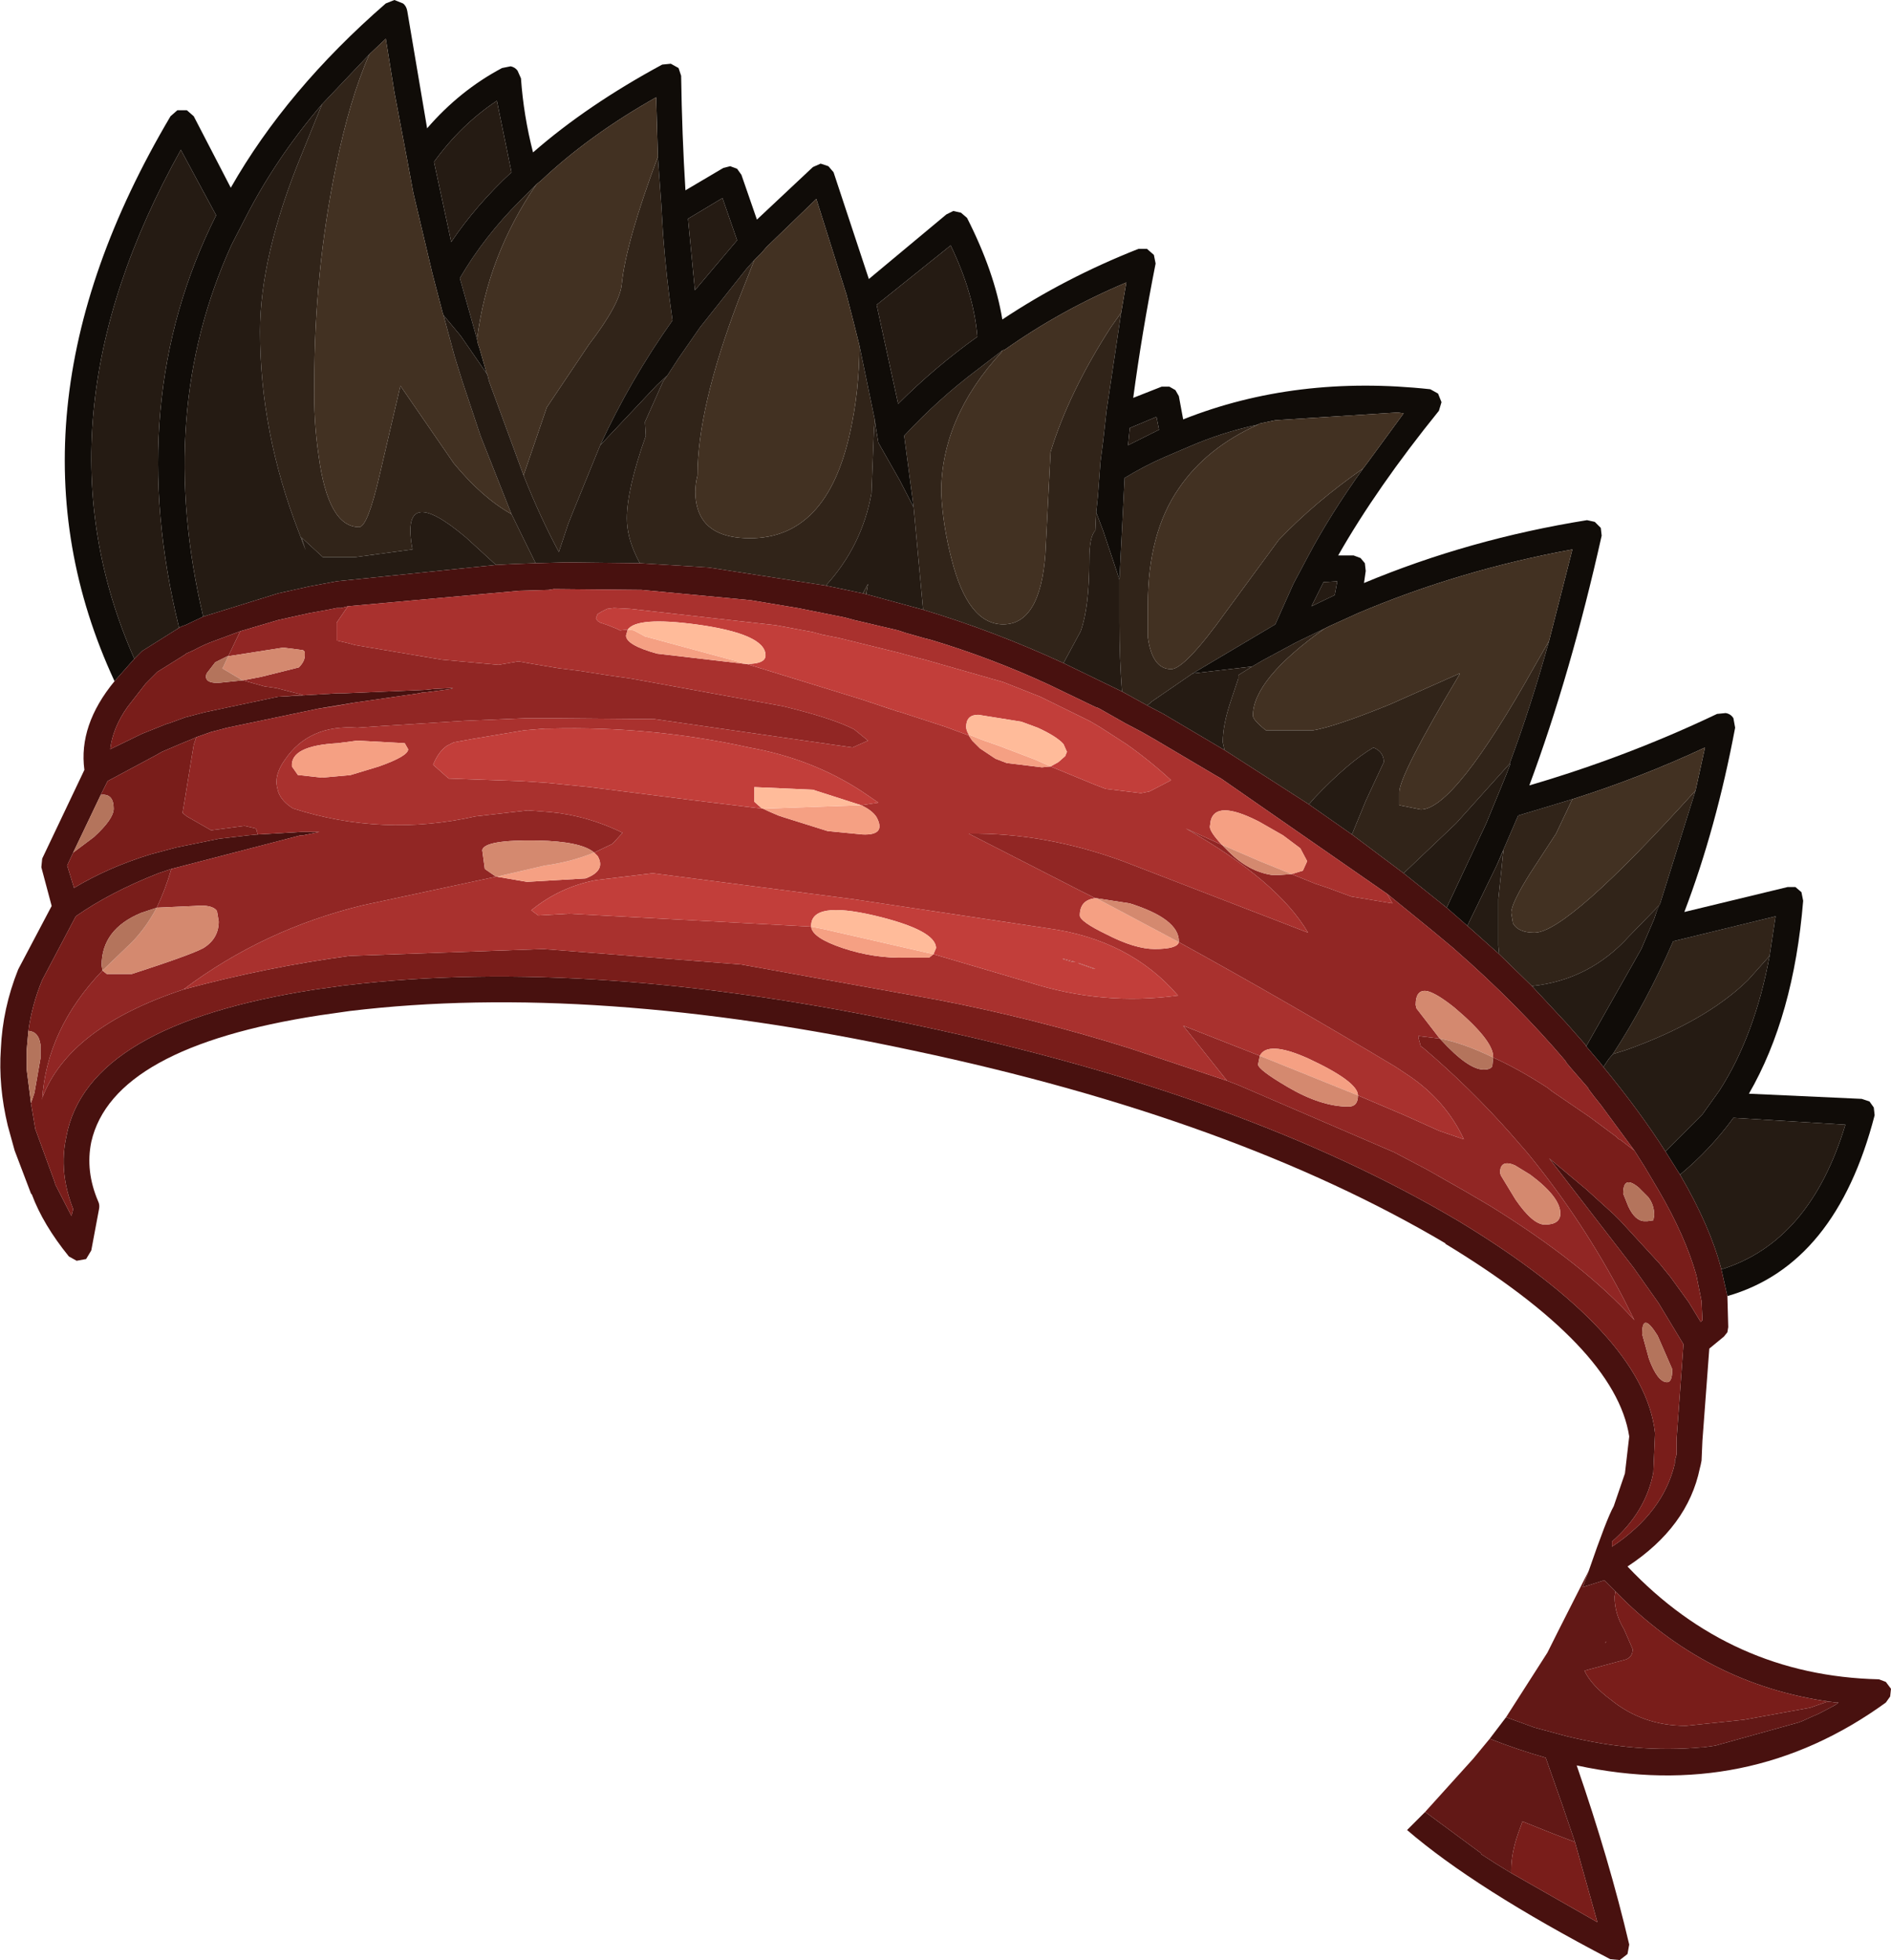 <?xml version="1.0" encoding="UTF-8" standalone="no"?>
<svg xmlns:ffdec="https://www.free-decompiler.com/flash" xmlns:xlink="http://www.w3.org/1999/xlink" ffdec:objectType="shape" height="113.8px" width="109.8px" xmlns="http://www.w3.org/2000/svg">
  <g transform="matrix(1.0, 0.0, 0.0, 1.0, 32.75, 56.9)">
    <path d="M-14.05 -50.85 L-11.3 -53.75 Q-12.45 -51.15 -13.25 -47.2 -14.5 -41.1 -14.5 -34.65 -14.55 -32.5 -14.25 -30.45 -13.7 -26.3 -11.9 -26.3 -11.4 -26.3 -10.7 -29.35 L-9.5 -34.5 -6.4 -30.0 Q-4.75 -28.0 -3.05 -27.05 L-1.65 -24.2 -3.0 -24.15 -3.95 -24.1 -5.7 -25.7 Q-9.55 -28.95 -8.8 -25.0 L-12.15 -24.55 -14.0 -24.55 -15.25 -25.7 -15.0 -24.95 -15.4 -26.0 Q-17.65 -31.8 -17.65 -37.65 -17.65 -42.05 -15.25 -47.9 L-14.05 -50.85 M-5.05 -37.2 L-6.05 -40.75 Q-4.65 -43.15 -2.55 -45.25 L-1.6 -46.2 Q-4.45 -42.05 -5.05 -37.2 M5.45 -47.8 L5.65 -45.0 5.75 -43.3 Q5.95 -40.7 6.3 -38.3 3.85 -34.85 2.1 -31.05 L0.55 -27.25 0.25 -26.5 0.15 -26.2 -0.3 -24.85 Q-1.4 -26.9 -2.35 -29.3 L-1.0 -33.25 1.45 -36.9 Q3.25 -39.25 3.35 -40.4 3.6 -42.85 5.45 -47.8 M6.0 -35.1 L6.65 -36.1 7.9 -37.9 10.6 -41.3 11.05 -41.8 10.1 -39.4 Q7.75 -33.2 7.75 -29.3 7.5 -28.3 7.75 -27.4 8.25 -25.65 10.8 -25.65 15.25 -25.65 16.6 -31.75 17.15 -34.2 17.15 -36.85 L18.05 -32.5 18.0 -32.0 17.85 -28.25 Q17.3 -25.2 15.2 -22.9 L8.4 -23.95 4.4 -24.2 4.2 -24.6 Q3.65 -25.75 3.65 -26.8 3.65 -28.5 4.75 -31.6 L4.7 -32.4 5.75 -34.75 6.0 -35.1 M20.3 -27.45 L19.75 -31.6 Q21.7 -33.7 23.95 -35.4 L25.45 -36.55 25.4 -36.45 Q21.9 -32.65 21.9 -28.3 22.0 -26.35 22.5 -24.45 23.45 -20.65 25.5 -20.65 27.65 -20.65 27.95 -24.75 L28.25 -30.65 Q29.3 -34.1 31.75 -37.9 L32.35 -38.75 31.5 -33.05 31.3 -31.25 31.15 -30.1 31.0 -28.1 30.9 -27.15 30.85 -26.1 Q30.5 -25.75 30.5 -24.4 30.5 -21.65 30.0 -20.25 L29.0 -18.4 Q25.0 -20.25 20.85 -21.5 L20.3 -27.45 M32.25 -23.25 L32.55 -29.15 Q33.7 -29.85 34.85 -30.35 L36.25 -30.95 Q38.2 -31.8 40.3 -32.25 37.3 -30.9 35.7 -28.55 33.9 -25.95 33.9 -21.8 L33.9 -19.9 Q34.15 -18.05 35.25 -18.05 36.05 -18.05 38.45 -21.4 L41.5 -25.55 Q43.6 -27.75 46.4 -29.7 44.5 -27.05 43.2 -24.6 L42.35 -23.0 41.3 -20.65 36.5 -17.8 34.1 -16.15 34.0 -16.05 33.85 -15.95 32.4 -16.75 Q32.25 -18.7 32.25 -20.75 L32.25 -23.25 M39.95 -18.2 L40.55 -18.55 42.5 -19.6 44.15 -20.4 Q40.0 -17.45 40.0 -15.35 40.0 -15.1 40.75 -14.5 L43.5 -14.5 Q44.75 -14.7 47.95 -16.0 L52.0 -17.8 52.0 -17.75 Q48.5 -11.9 48.5 -10.9 L48.5 -10.15 49.75 -9.9 Q51.7 -9.9 56.4 -18.3 L57.2 -19.7 Q56.15 -15.9 54.9 -12.55 L51.8 -9.1 48.75 -6.2 45.75 -8.45 46.55 -10.4 47.6 -12.65 Q47.6 -13.25 47.0 -13.5 45.55 -12.65 43.6 -10.6 L43.25 -10.2 38.35 -13.35 38.25 -13.8 Q38.25 -14.8 38.7 -16.15 L39.15 -17.5 39.15 -17.7 38.75 -17.45 39.95 -18.2 M54.15 -6.65 L55.4 -9.55 58.55 -10.5 57.6 -8.5 56.1 -6.2 Q55.0 -4.45 55.0 -3.9 L55.1 -3.3 Q55.4 -2.75 56.35 -2.75 58.25 -2.75 65.7 -11.0 L63.65 -4.45 63.45 -4.0 63.65 -4.4 61.85 -2.55 Q59.55 0.0 56.2 0.35 L54.3 -1.5 54.25 -2.0 54.25 -4.7 54.55 -7.55 54.15 -6.65 M60.9 4.3 Q62.85 1.3 64.4 -2.25 L70.35 -3.7 70.0 -1.4 68.75 0.0 Q66.3 2.4 61.7 4.05 L60.9 4.3 M17.35 -22.45 L17.65 -23.0 17.55 -22.4 17.35 -22.45" fill="#312419" fill-rule="evenodd" stroke="none"/>
    <path d="M-26.1 -17.35 Q-33.2 -32.65 -22.85 -50.15 L-22.45 -50.5 -21.9 -50.5 -21.5 -50.15 -19.35 -46.0 Q-16.1 -51.7 -10.35 -56.7 L-9.85 -56.9 -9.35 -56.7 Q-9.15 -56.55 -9.1 -56.25 L-7.95 -49.45 Q-6.05 -51.65 -3.6 -52.95 L-3.1 -53.05 Q-2.85 -53.0 -2.7 -52.8 L-2.5 -52.35 Q-2.35 -50.2 -1.8 -48.05 1.35 -50.8 5.7 -53.15 L6.2 -53.2 6.65 -52.95 6.8 -52.5 Q6.85 -49.05 7.05 -45.85 L9.25 -47.15 9.65 -47.25 10.05 -47.1 10.3 -46.75 11.2 -44.15 14.45 -47.2 14.9 -47.4 15.35 -47.25 15.65 -46.9 17.7 -40.7 22.2 -44.45 22.6 -44.65 23.05 -44.55 23.4 -44.25 Q25.0 -41.1 25.45 -38.35 29.05 -40.75 33.35 -42.45 L33.85 -42.45 34.25 -42.1 34.35 -41.6 Q33.55 -37.55 33.05 -33.8 L34.7 -34.45 35.15 -34.45 35.5 -34.25 35.7 -33.9 35.95 -32.55 Q42.5 -35.15 50.3 -34.3 L50.75 -34.05 50.95 -33.55 50.8 -33.05 Q47.2 -28.6 44.95 -24.65 L45.85 -24.65 46.25 -24.5 46.5 -24.2 46.55 -23.75 46.45 -23.05 Q52.55 -25.6 59.4 -26.7 L59.85 -26.6 60.2 -26.25 60.25 -25.8 Q58.45 -17.75 56.05 -11.3 61.7 -12.95 66.95 -15.45 L67.45 -15.5 Q67.75 -15.45 67.9 -15.2 L68.0 -14.65 Q66.9 -8.8 65.05 -3.95 L71.05 -5.4 71.5 -5.4 71.85 -5.1 71.95 -4.6 Q71.4 2.1 68.8 6.6 L75.35 6.9 75.8 7.05 76.05 7.4 76.1 7.85 Q73.85 16.55 67.55 18.35 L67.2 16.8 Q72.35 15.2 74.4 8.4 L67.9 8.0 Q66.55 9.85 64.8 11.3 L63.95 9.95 66.1 7.8 67.1 6.4 Q69.15 3.2 70.0 -1.4 L70.35 -3.7 64.4 -2.25 Q62.85 1.3 60.9 4.3 L60.65 4.6 60.35 5.05 60.2 4.85 59.35 3.85 62.55 -1.8 63.3 -3.55 63.45 -4.0 63.65 -4.45 65.7 -11.0 66.25 -13.5 Q62.5 -11.75 58.55 -10.5 L55.4 -9.55 54.15 -6.65 52.45 -3.15 51.25 -4.2 53.55 -9.1 54.25 -10.8 54.7 -11.9 54.95 -12.55 54.9 -12.55 Q56.15 -15.9 57.2 -19.7 L58.45 -24.6 58.55 -25.0 Q52.0 -23.8 46.1 -21.3 L44.45 -20.55 44.15 -20.4 42.5 -19.6 40.55 -18.55 39.95 -18.2 36.5 -17.8 41.3 -20.65 42.35 -23.0 43.2 -24.6 Q44.5 -27.05 46.4 -29.7 L46.7 -30.1 48.75 -32.9 48.4 -32.95 41.3 -32.5 40.35 -32.3 40.3 -32.25 Q38.2 -31.8 36.25 -30.95 L34.85 -30.35 Q33.7 -29.85 32.55 -29.15 L32.25 -23.25 31.3 -26.1 30.9 -27.15 31.0 -28.1 31.15 -30.1 31.3 -31.25 31.5 -33.05 32.35 -38.75 32.65 -40.5 Q28.85 -38.9 25.6 -36.6 L25.45 -36.55 23.95 -35.4 Q21.7 -33.7 19.75 -31.6 L20.3 -27.45 19.5 -29.0 18.25 -31.2 18.1 -32.1 18.05 -32.5 17.15 -36.85 16.8 -38.25 16.4 -39.8 14.65 -45.35 11.75 -42.55 11.45 -42.2 11.1 -41.85 11.05 -41.8 10.6 -41.3 7.9 -37.9 6.65 -36.1 6.0 -35.1 5.4 -34.55 2.1 -31.05 Q3.85 -34.85 6.3 -38.3 5.95 -40.7 5.75 -43.3 L5.65 -45.0 5.45 -47.8 5.35 -51.25 Q1.45 -49.05 -1.35 -46.4 L-1.6 -46.2 -2.55 -45.25 Q-4.65 -43.15 -6.05 -40.75 L-5.05 -37.2 -5.0 -36.95 -4.9 -36.65 -4.5 -35.25 -4.45 -35.15 -6.0 -37.4 -7.0 -38.6 -7.05 -38.75 -7.65 -41.05 -8.75 -45.7 -9.15 -47.85 -9.85 -51.55 -10.35 -54.65 -11.3 -53.75 -14.05 -50.85 Q-16.7 -47.75 -18.45 -44.35 L-19.3 -42.7 Q-23.75 -32.95 -20.95 -21.1 L-22.0 -20.6 Q-22.2 -20.55 -22.35 -20.45 -25.6 -33.65 -20.2 -44.4 L-22.25 -48.2 Q-31.05 -32.45 -24.95 -18.65 L-26.1 -17.35 M34.4 -32.7 L32.85 -32.05 32.75 -31.05 34.55 -31.95 34.4 -32.7 M22.45 -42.65 L18.15 -39.2 19.4 -33.45 Q21.55 -35.6 24.0 -37.35 23.8 -39.85 22.45 -42.65 M9.2 -45.4 L7.2 -44.2 7.6 -40.05 10.05 -42.95 9.2 -45.4 M44.9 -23.15 L44.1 -23.1 43.4 -21.7 44.75 -22.35 44.9 -23.15 M-3.9 -51.05 Q-6.0 -49.65 -7.55 -47.5 L-6.55 -42.85 Q-5.1 -45.0 -3.05 -46.9 L-3.9 -51.05" fill="#100c08" fill-rule="evenodd" stroke="none"/>
    <path d="M-11.3 -53.75 L-10.35 -54.65 -9.85 -51.55 -9.15 -47.85 -8.75 -45.7 -7.65 -41.05 -7.05 -38.75 -7.0 -38.6 -6.35 -36.2 -5.9 -34.75 -4.85 -31.6 -3.05 -27.05 Q-4.75 -28.0 -6.4 -30.0 L-9.5 -34.5 -10.7 -29.35 Q-11.4 -26.3 -11.9 -26.3 -13.7 -26.3 -14.25 -30.45 -14.55 -32.5 -14.5 -34.65 -14.5 -41.1 -13.25 -47.2 -12.45 -51.15 -11.3 -53.75 M-4.45 -35.15 L-4.5 -35.25 -4.9 -36.65 -5.0 -36.95 -5.05 -37.2 Q-4.45 -42.05 -1.6 -46.2 L-1.35 -46.4 Q1.45 -49.05 5.35 -51.25 L5.45 -47.8 Q3.6 -42.85 3.35 -40.4 3.25 -39.25 1.45 -36.9 L-1.0 -33.25 -2.35 -29.3 -4.35 -34.75 -4.45 -35.15 M11.05 -41.8 L11.1 -41.85 11.45 -42.2 11.75 -42.55 14.65 -45.35 16.4 -39.8 16.8 -38.25 17.15 -36.85 Q17.15 -34.2 16.6 -31.75 15.25 -25.65 10.8 -25.65 8.25 -25.65 7.75 -27.4 7.5 -28.3 7.75 -29.3 7.75 -33.2 10.1 -39.4 L11.05 -41.8 M25.45 -36.55 L25.6 -36.6 Q28.85 -38.9 32.65 -40.5 L32.35 -38.75 31.75 -37.9 Q29.3 -34.1 28.25 -30.65 L27.95 -24.75 Q27.65 -20.65 25.5 -20.65 23.45 -20.65 22.5 -24.45 22.0 -26.35 21.9 -28.3 21.9 -32.65 25.4 -36.45 L25.45 -36.55 M40.3 -32.25 L40.35 -32.3 41.3 -32.5 48.4 -32.95 48.75 -32.9 46.7 -30.1 46.4 -29.7 Q43.6 -27.75 41.5 -25.55 L38.45 -21.4 Q36.05 -18.05 35.25 -18.05 34.15 -18.05 33.9 -19.9 L33.9 -21.8 Q33.9 -25.95 35.7 -28.55 37.3 -30.9 40.3 -32.25 M44.15 -20.4 L44.45 -20.55 46.1 -21.3 Q52.0 -23.8 58.55 -25.0 L58.45 -24.6 57.2 -19.7 56.4 -18.3 Q51.7 -9.9 49.75 -9.9 L48.5 -10.15 48.5 -10.9 Q48.5 -11.9 52.0 -17.75 L52.0 -17.8 47.95 -16.0 Q44.75 -14.7 43.5 -14.5 L40.75 -14.5 Q40.0 -15.1 40.0 -15.35 40.0 -17.45 44.15 -20.4 M58.55 -10.5 Q62.5 -11.75 66.25 -13.5 L65.7 -11.0 Q58.25 -2.75 56.35 -2.75 55.4 -2.75 55.1 -3.3 L55.0 -3.9 Q55.0 -4.45 56.1 -6.2 L57.6 -8.5 58.55 -10.5" fill="#423122" fill-rule="evenodd" stroke="none"/>
    <path d="M-24.95 -18.65 Q-31.05 -32.45 -22.25 -48.2 L-20.2 -44.4 Q-25.6 -33.65 -22.35 -20.45 L-24.5 -19.1 -24.55 -19.05 -24.95 -18.65 M-20.95 -21.1 Q-23.75 -32.95 -19.3 -42.7 L-18.45 -44.35 Q-16.7 -47.75 -14.05 -50.85 L-15.25 -47.9 Q-17.65 -42.05 -17.65 -37.65 -17.65 -31.8 -15.4 -26.0 L-15.0 -24.95 -15.25 -25.7 -14.0 -24.55 -12.15 -24.55 -8.8 -25.0 Q-9.55 -28.95 -5.7 -25.7 L-3.95 -24.1 -13.2 -23.15 -14.8 -22.85 -16.6 -22.45 -20.95 -21.1 M-7.0 -38.6 L-6.0 -37.4 -4.45 -35.15 -4.35 -34.75 -2.35 -29.3 Q-1.4 -26.9 -0.3 -24.85 L0.15 -26.2 0.25 -26.5 0.55 -27.25 2.1 -31.05 5.4 -34.55 6.0 -35.1 5.75 -34.75 4.7 -32.4 4.75 -31.6 Q3.65 -28.5 3.65 -26.8 3.65 -25.75 4.2 -24.6 L4.4 -24.2 0.15 -24.25 -1.65 -24.2 -3.05 -27.05 -4.85 -31.6 -5.9 -34.75 -6.35 -36.2 -7.0 -38.6 M18.05 -32.5 L18.1 -32.1 18.25 -31.2 19.5 -29.0 20.3 -27.45 20.85 -21.5 17.55 -22.4 17.65 -23.0 17.35 -22.45 15.2 -22.9 Q17.3 -25.2 17.85 -28.25 L18.0 -32.0 18.05 -32.5 M30.9 -27.15 L31.3 -26.1 32.25 -23.25 32.25 -20.75 Q32.25 -18.7 32.4 -16.75 L29.0 -18.4 30.0 -20.25 Q30.5 -21.65 30.5 -24.4 30.5 -25.75 30.85 -26.1 L30.9 -27.15 M36.5 -17.8 L39.95 -18.2 38.75 -17.45 39.15 -17.7 39.15 -17.5 38.7 -16.15 Q38.25 -14.8 38.25 -13.8 L38.35 -13.35 34.8 -15.45 33.85 -15.95 34.0 -16.05 34.1 -16.15 36.5 -17.8 M54.9 -12.55 L54.95 -12.55 54.7 -11.9 54.25 -10.8 53.55 -9.1 51.25 -4.2 48.75 -6.2 51.8 -9.1 54.9 -12.55 M52.45 -3.15 L54.15 -6.65 54.55 -7.55 54.25 -4.7 54.25 -2.0 54.3 -1.5 52.45 -3.15 M63.45 -4.0 L63.3 -3.55 62.55 -1.8 59.35 3.85 59.3 3.75 58.2 2.5 56.2 0.35 Q59.55 0.0 61.85 -2.55 L63.65 -4.4 63.45 -4.0 M60.35 5.05 L60.65 4.6 60.9 4.3 61.7 4.05 Q66.3 2.4 68.75 0.0 L70.0 -1.4 Q69.15 3.2 67.1 6.4 L66.1 7.8 63.95 9.95 Q62.45 7.6 60.35 5.05 M64.8 11.3 Q66.55 9.85 67.9 8.0 L74.4 8.4 Q72.35 15.2 67.2 16.8 66.55 14.3 64.8 11.3 M22.45 -42.65 Q23.8 -39.85 24.0 -37.35 21.55 -35.6 19.4 -33.45 L18.15 -39.2 22.45 -42.65 M34.4 -32.7 L34.55 -31.95 32.75 -31.05 32.85 -32.05 34.4 -32.7 M9.2 -45.4 L10.05 -42.95 7.6 -40.05 7.2 -44.2 9.2 -45.4 M44.9 -23.15 L44.75 -22.35 43.4 -21.7 44.1 -23.1 44.9 -23.15 M43.25 -10.2 L43.6 -10.6 Q45.55 -12.65 47.0 -13.5 47.6 -13.25 47.6 -12.65 L46.55 -10.4 45.75 -8.45 43.25 -10.2 M-3.9 -51.05 L-3.05 -46.9 Q-5.1 -45.0 -6.55 -42.85 L-7.55 -47.5 Q-6.0 -49.65 -3.9 -51.05" fill="#251b13" fill-rule="evenodd" stroke="none"/>
    <path d="M-26.1 -17.35 L-24.95 -18.65 -24.55 -19.05 -24.5 -19.1 -22.35 -20.45 Q-22.2 -20.55 -22.0 -20.6 L-20.95 -21.1 -16.6 -22.45 -14.8 -22.85 -13.2 -23.15 -3.95 -24.1 -3.0 -24.15 -1.65 -24.2 0.15 -24.25 4.4 -24.2 8.4 -23.95 15.2 -22.9 17.35 -22.45 17.55 -22.4 20.85 -21.5 Q25.0 -20.25 29.0 -18.4 L32.4 -16.75 33.85 -15.95 34.8 -15.45 38.35 -13.35 43.25 -10.2 45.75 -8.45 48.75 -6.2 51.25 -4.2 52.45 -3.15 54.3 -1.5 56.2 0.35 58.2 2.5 59.3 3.75 59.35 3.85 60.2 4.85 60.35 5.05 Q62.45 7.6 63.95 9.95 L64.8 11.3 Q66.55 14.3 67.2 16.8 L67.55 18.35 67.6 20.15 67.55 20.45 67.35 20.7 66.5 21.4 66.1 26.75 66.05 27.9 66.0 28.15 65.95 28.35 Q65.25 31.75 61.75 34.05 67.75 40.4 76.35 40.6 L76.75 40.75 77.05 41.15 77.0 41.6 76.75 41.95 Q68.75 47.75 58.8 45.6 60.7 51.1 61.85 56.0 L61.75 56.55 61.3 56.9 60.75 56.85 Q52.9 52.75 48.95 49.35 L50.0 48.3 53.25 50.7 53.25 50.75 54.1 51.3 55.0 51.85 60.0 54.7 58.7 50.05 57.95 47.85 57.0 45.15 Q55.4 44.7 53.75 44.05 L54.7 42.8 56.35 43.4 58.2 43.9 Q62.25 44.9 66.05 44.55 L66.15 44.55 66.85 44.45 71.7 43.1 71.95 43.0 72.5 42.75 72.85 42.6 73.8 42.1 74.0 41.95 73.85 41.95 73.5 41.9 Q66.3 40.9 61.05 35.5 L60.4 34.85 59.15 35.25 59.5 34.3 Q60.55 31.25 60.95 30.55 L61.6 28.65 61.85 26.5 Q61.05 21.3 51.15 15.3 L51.2 15.3 Q38.95 8.05 20.3 4.1 1.65 0.1 -12.45 1.8 L-14.2 2.05 Q-26.2 3.9 -27.45 9.4 -27.8 11.1 -27.05 12.85 -26.95 13.05 -27.0 13.3 L-27.45 15.7 -27.75 16.2 -28.3 16.3 -28.75 16.05 Q-30.25 14.2 -30.9 12.45 L-30.95 12.4 -31.9 9.9 -32.3 8.45 Q-32.85 6.15 -32.7 4.0 -32.6 1.65 -31.7 -0.6 L-31.65 -0.7 -29.75 -4.3 -30.35 -6.55 -30.3 -7.05 -27.85 -12.2 Q-28.2 -14.8 -26.1 -17.35 M47.8 -5.0 L38.15 -11.7 37.8 -11.9 34.25 -14.0 33.55 -14.4 32.6 -14.9 31.1 -15.75 31.0 -15.8 30.85 -15.85 28.15 -17.15 Q24.8 -18.7 21.3 -19.75 L20.9 -19.85 19.85 -20.15 19.4 -20.3 16.85 -20.9 16.3 -21.05 13.55 -21.6 10.85 -22.05 4.5 -22.65 -0.6 -22.7 -0.9 -22.65 -2.6 -22.6 -12.55 -21.7 -12.95 -21.6 -13.2 -21.6 -13.7 -21.5 -14.8 -21.3 -16.6 -20.9 -18.8 -20.25 -20.55 -19.6 Q-21.05 -19.4 -21.5 -19.15 L-21.95 -18.95 -22.0 -18.9 -23.6 -17.9 -24.3 -17.2 -25.35 -15.85 Q-26.2 -14.65 -26.35 -13.4 L-24.5 -14.3 -23.0 -14.9 -22.95 -14.9 -22.0 -15.25 -20.85 -15.55 -16.6 -16.45 -16.55 -16.45 -13.1 -16.65 -12.7 -16.65 -8.0 -16.85 -7.55 -16.9 -6.55 -16.95 -6.45 -16.95 -6.55 -16.9 -8.05 -16.7 -8.2 -16.7 -8.4 -16.65 -12.2 -16.1 -14.3 -15.75 -19.55 -14.65 -20.5 -14.4 -21.35 -14.1 -21.45 -14.05 -22.3 -13.7 -23.35 -13.25 -23.7 -13.05 -26.5 -11.55 -26.9 -10.75 -28.5 -7.4 -28.85 -6.65 -28.45 -5.35 Q-26.45 -6.55 -24.0 -7.3 L-22.5 -7.7 -20.05 -8.2 -18.35 -8.4 -17.8 -8.45 -15.25 -8.6 -15.0 -8.6 -14.2 -8.6 -15.15 -8.4 -15.3 -8.4 -22.8 -6.45 -23.55 -6.2 Q-26.35 -5.1 -28.35 -3.7 L-30.3 0.0 Q-30.9 1.45 -31.1 2.95 L-31.2 4.05 -31.2 4.1 -31.2 5.2 -30.95 7.15 -30.7 8.65 -29.55 11.8 -29.55 11.85 -28.6 13.7 -28.5 13.3 Q-29.35 11.15 -28.9 9.1 -27.7 2.6 -14.45 0.55 L-12.65 0.3 -12.6 0.3 Q1.65 -1.4 20.6 2.65 39.55 6.65 51.95 14.0 62.7 20.5 63.35 26.3 L63.35 26.35 63.25 28.6 Q62.8 30.9 60.85 32.6 L60.85 32.9 Q63.85 30.9 64.5 28.05 L64.5 28.0 64.5 27.9 64.6 27.55 64.6 26.7 64.6 26.65 65.0 21.15 63.55 18.75 62.1 16.7 57.2 10.35 59.35 12.15 60.95 13.6 61.35 14.0 63.6 16.45 64.25 17.25 65.3 18.7 66.0 19.85 66.1 19.75 66.05 18.65 65.75 17.15 Q65.1 14.85 63.55 12.2 L62.75 10.85 62.15 9.9 60.2 7.25 59.8 6.75 59.5 6.35 59.45 6.25 58.45 5.1 58.2 4.8 58.15 4.7 Q55.35 1.4 51.75 -1.75 L51.7 -1.8 50.5 -2.8 47.8 -5.0" fill="#48110f" fill-rule="evenodd" stroke="none"/>
    <path d="M50.0 48.3 L52.8 45.2 53.75 44.05 Q55.4 44.7 57.0 45.15 L57.95 47.85 58.7 50.05 57.4 49.55 55.65 48.85 55.4 49.55 Q55.0 50.7 55.0 51.65 L55.0 51.85 54.1 51.3 53.25 50.75 53.25 50.7 50.0 48.3 M54.7 42.8 L57.1 39.05 57.75 37.75 59.5 34.3 59.15 35.25 60.4 34.85 61.05 35.5 61.0 35.8 Q61.0 36.8 61.55 37.7 L62.05 38.85 Q62.05 39.3 61.65 39.45 L59.25 40.1 Q59.65 40.95 60.8 41.8 62.65 43.3 65.15 43.3 L68.5 42.95 72.35 42.25 73.35 41.9 73.5 41.9 73.85 41.95 74.0 41.95 73.8 42.1 72.85 42.6 72.5 42.75 71.95 43.0 71.7 43.1 66.85 44.45 66.15 44.55 66.05 44.55 Q62.25 44.9 58.2 43.9 L56.35 43.4 54.7 42.8 M60.5 38.45 L60.5 38.4 60.45 38.5 60.5 38.45" fill="#621816" fill-rule="evenodd" stroke="none"/>
    <path d="M62.15 9.9 L62.75 10.85 63.55 12.2 Q65.1 14.85 65.75 17.15 L66.05 18.65 66.1 19.75 66.0 19.85 65.3 18.7 64.25 17.25 63.6 16.45 61.35 14.0 60.95 13.6 59.35 12.15 57.2 10.35 62.1 16.7 63.55 18.75 65.0 21.15 64.6 26.65 64.6 26.7 64.6 27.55 64.5 27.9 64.5 28.0 64.5 28.05 Q63.85 30.9 60.85 32.9 L60.85 32.6 Q62.8 30.9 63.25 28.6 L63.35 26.35 63.35 26.3 Q62.7 20.5 51.95 14.0 39.55 6.65 20.6 2.65 1.65 -1.4 -12.6 0.3 L-12.65 0.3 -14.45 0.55 Q-27.7 2.6 -28.9 9.1 -29.35 11.15 -28.5 13.3 L-28.6 13.7 -29.55 11.85 -29.55 11.8 -30.7 8.65 -30.95 7.15 -30.75 6.55 -30.4 4.55 -30.4 3.75 Q-30.5 3.0 -31.1 2.95 -30.9 1.45 -30.3 0.0 L-28.35 -3.7 Q-26.35 -5.1 -23.55 -6.2 L-22.8 -6.45 Q-23.15 -5.25 -23.65 -4.2 L-24.55 -3.9 Q-26.85 -2.95 -26.85 -0.85 L-26.8 -0.55 Q-30.05 2.85 -30.3 6.95 L-30.3 6.85 Q-28.75 2.75 -22.1 0.55 -17.3 -0.75 -12.45 -1.4 L-1.2 -1.8 10.3 -0.9 21.7 1.15 Q27.4 2.25 32.8 3.95 L38.5 5.85 39.15 6.1 48.2 10.0 50.1 11.0 52.3 12.25 53.75 13.1 Q59.25 16.5 62.15 19.75 L61.55 18.55 Q59.15 13.95 55.95 10.05 L54.95 8.9 Q52.6 6.25 49.9 3.95 L49.75 3.85 49.65 3.5 49.6 3.25 50.85 3.4 50.9 3.45 Q52.5 5.2 53.4 5.2 53.8 5.2 53.9 5.0 L53.95 4.5 Q55.4 5.15 57.1 6.25 L57.35 6.45 59.55 7.95 61.1 9.1 61.25 9.25 61.3 9.25 62.15 9.9 M-17.8 -8.45 L-18.35 -8.4 -20.05 -8.2 -22.5 -7.7 -24.0 -7.3 Q-26.45 -6.55 -28.45 -5.35 L-28.85 -6.65 -28.5 -7.4 -27.3 -8.3 Q-26.15 -9.35 -26.15 -9.95 -26.15 -10.85 -26.9 -10.75 L-26.5 -11.55 -23.7 -13.05 -23.35 -13.25 -22.3 -13.7 -21.45 -14.05 -21.35 -14.1 -21.5 -13.65 -21.65 -12.75 -22.0 -10.6 -22.15 -9.7 -21.9 -9.5 -20.5 -8.7 -20.45 -8.7 -18.55 -8.95 -17.9 -8.8 -17.85 -8.7 -17.8 -8.5 -17.8 -8.45 M-16.55 -16.45 L-16.6 -16.45 -20.85 -15.55 -22.0 -15.25 -22.95 -14.9 -23.0 -14.9 -24.5 -14.3 -26.35 -13.4 Q-26.2 -14.65 -25.35 -15.85 L-24.3 -17.2 -23.6 -17.9 -22.0 -18.9 -21.95 -18.95 -21.5 -19.15 Q-21.05 -19.4 -20.55 -19.6 L-18.8 -20.25 -19.5 -18.8 -19.55 -18.8 -20.25 -18.45 -20.75 -17.8 Q-20.95 -17.25 -20.1 -17.25 L-18.65 -17.4 -17.4 -17.05 -16.7 -16.95 -15.15 -16.55 -16.55 -16.45 M64.35 22.6 L63.5 20.65 Q62.6 19.2 62.6 20.55 L63.0 22.0 Q63.5 23.35 64.05 23.35 64.35 23.35 64.35 22.6 M63.3 13.65 Q63.3 13.05 62.95 12.6 L62.4 12.05 Q61.5 11.3 61.5 12.4 L61.8 13.15 Q62.2 14.0 62.75 14.0 L62.9 14.0 63.25 13.95 63.3 13.65 M61.05 35.5 Q66.3 40.9 73.5 41.9 L73.35 41.9 72.35 42.25 68.5 42.95 65.15 43.3 Q62.65 43.3 60.8 41.8 59.65 40.95 59.25 40.1 L61.65 39.45 Q62.05 39.3 62.05 38.85 L61.55 37.7 Q61.0 36.8 61.0 35.8 L61.05 35.5 M60.5 38.45 L60.45 38.5 60.5 38.4 60.5 38.45 M58.7 50.05 L60.0 54.7 55.0 51.85 55.0 51.65 Q55.0 50.7 55.4 49.55 L55.65 48.85 57.4 49.55 58.7 50.05" fill="#791d1a" fill-rule="evenodd" stroke="none"/>
    <path d="M47.8 -5.0 L50.5 -2.8 51.7 -1.8 51.75 -1.75 Q55.35 1.4 58.15 4.7 L58.2 4.8 58.45 5.1 59.45 6.25 59.5 6.35 59.8 6.75 60.2 7.25 62.15 9.9 61.3 9.25 61.25 9.25 61.1 9.1 59.55 7.95 57.35 6.45 57.1 6.25 Q55.4 5.15 53.95 4.5 L53.95 4.45 Q53.95 3.5 51.7 1.6 50.7 0.8 50.15 0.65 49.45 0.5 49.45 1.45 L49.5 1.65 50.85 3.4 49.6 3.25 49.65 3.5 49.75 3.85 49.9 3.95 Q52.6 6.25 54.95 8.9 L55.95 10.05 Q59.15 13.95 61.55 18.55 L62.15 19.75 Q59.25 16.5 53.75 13.1 L52.3 12.25 50.1 11.0 48.2 10.0 39.15 6.1 38.5 5.85 35.95 2.65 40.4 4.4 40.3 4.9 Q40.3 5.2 42.0 6.2 43.95 7.35 45.55 7.35 46.1 7.35 46.1 6.7 L48.8 7.85 50.8 8.75 52.25 9.25 Q51.2 7.0 49.05 5.55 L48.3 5.05 Q42.05 1.3 35.7 -2.2 L35.7 -2.25 Q35.7 -3.55 32.85 -4.45 L30.9 -4.75 30.85 -4.75 29.95 -5.2 23.5 -8.5 Q27.95 -8.55 32.45 -6.9 L43.2 -2.75 Q41.45 -5.75 36.1 -8.8 L38.2 -7.85 38.6 -7.45 Q39.75 -6.3 41.1 -6.1 L41.55 -6.1 42.25 -6.15 43.6 -5.6 44.35 -5.35 45.7 -4.85 48.1 -4.45 47.8 -5.0 M-22.8 -6.45 L-15.3 -8.4 -15.15 -8.4 -14.2 -8.6 -15.0 -8.6 -15.25 -8.6 -17.8 -8.45 -17.8 -8.5 -17.85 -8.7 -17.9 -8.8 -18.55 -8.95 -20.45 -8.7 -20.5 -8.7 -21.9 -9.5 -22.15 -9.7 -22.0 -10.6 -21.65 -12.75 -21.5 -13.65 -21.35 -14.1 -20.5 -14.4 -19.55 -14.65 -14.3 -15.75 -13.3 -15.9 -12.2 -16.1 -8.4 -16.65 -8.2 -16.7 -8.05 -16.7 -6.55 -16.9 -6.45 -16.95 -6.55 -16.95 -7.55 -16.9 -8.0 -16.85 -12.7 -16.65 -13.1 -16.65 -16.55 -16.45 -15.15 -16.55 -16.7 -16.95 -17.4 -17.05 -18.65 -17.4 -17.6 -17.6 -15.4 -18.15 Q-15.05 -18.5 -15.05 -18.85 L-15.05 -19.05 -15.15 -19.15 -16.3 -19.3 -19.5 -18.8 -18.8 -20.25 -16.6 -20.9 -14.8 -21.3 -13.7 -21.5 -13.2 -21.6 -12.95 -21.6 -12.55 -21.7 -13.2 -20.75 -13.2 -19.7 -13.15 -19.7 -12.5 -19.55 -12.15 -19.45 -7.1 -18.6 -3.8 -18.3 -2.65 -18.5 -1.8 -18.35 -0.3 -18.1 0.9 -17.95 2.5 -17.7 3.9 -17.5 12.7 -15.9 Q15.6 -15.2 16.85 -14.55 L17.65 -13.9 16.75 -13.5 5.25 -15.15 -0.7 -15.2 -2.2 -15.2 -5.8 -15.05 -10.55 -14.75 -12.0 -14.65 Q-14.8 -14.85 -16.2 -12.8 -16.85 -11.9 -16.65 -11.15 -16.55 -10.5 -15.8 -10.0 L-15.7 -9.95 Q-10.5 -8.3 -5.15 -9.5 L-2.1 -9.85 -0.8 -9.75 Q1.35 -9.55 3.4 -8.55 L2.9 -8.0 2.8 -7.9 1.75 -7.4 Q1.0 -8.05 -1.55 -8.1 -4.6 -8.15 -4.75 -7.55 L-4.6 -6.45 -3.95 -6.0 -11.65 -4.35 Q-17.45 -2.95 -22.1 0.55 -28.75 2.75 -30.3 6.85 L-30.3 6.95 Q-30.05 2.85 -26.8 -0.55 L-26.55 -0.35 -25.1 -0.35 Q-21.7 -1.45 -20.95 -1.85 -20.05 -2.4 -20.05 -3.4 L-20.15 -4.0 Q-20.4 -4.4 -21.45 -4.3 L-23.65 -4.2 Q-23.15 -5.25 -22.8 -6.45 M57.85 13.55 Q57.85 12.6 56.1 11.3 L55.2 10.75 Q54.35 10.4 54.35 11.2 L54.4 11.35 55.25 12.75 Q56.25 14.2 56.95 14.2 57.85 14.2 57.85 13.55" fill="#912624" fill-rule="evenodd" stroke="none"/>
    <path d="M28.25 -12.4 L30.8 -11.35 31.45 -11.1 33.5 -10.85 34.0 -10.95 35.25 -11.6 Q34.0 -12.75 32.65 -13.7 L31.1 -14.7 30.5 -15.05 27.65 -16.45 25.5 -17.3 20.95 -18.6 20.55 -18.7 19.45 -19.0 16.0 -19.85 15.0 -20.05 14.45 -20.2 12.3 -20.6 3.85 -21.55 2.9 -21.6 2.5 -21.55 2.2 -21.4 1.95 -21.25 1.85 -21.0 1.95 -20.85 2.1 -20.75 2.55 -20.6 3.05 -20.4 3.25 -20.3 3.7 -20.35 3.6 -20.0 Q3.6 -19.45 5.4 -18.95 L10.55 -18.35 10.6 -18.35 17.25 -16.3 19.35 -15.6 19.55 -15.55 19.85 -15.45 22.15 -14.7 23.5 -14.2 23.7 -13.9 24.15 -13.45 25.05 -12.85 25.7 -12.6 27.75 -12.35 28.25 -12.4 M-12.55 -21.7 L-2.6 -22.6 -0.9 -22.65 -0.6 -22.7 4.5 -22.65 10.85 -22.05 13.55 -21.6 16.3 -21.05 16.85 -20.9 19.4 -20.3 19.85 -20.15 20.9 -19.85 21.3 -19.75 Q24.8 -18.7 28.15 -17.15 L30.85 -15.85 31.0 -15.8 31.1 -15.75 32.6 -14.9 33.55 -14.4 34.25 -14.0 37.8 -11.9 38.15 -11.7 47.8 -5.0 48.1 -4.45 45.7 -4.85 44.35 -5.35 43.6 -5.6 42.25 -6.15 42.9 -6.35 43.15 -6.9 42.75 -7.65 41.75 -8.4 40.35 -9.2 40.25 -9.25 Q37.85 -10.45 37.55 -9.25 L37.5 -8.9 Q37.5 -8.6 38.2 -7.85 L36.1 -8.8 Q41.45 -5.75 43.2 -2.75 L32.45 -6.9 Q27.95 -8.55 23.5 -8.5 L29.95 -5.2 30.85 -4.75 Q29.95 -4.65 29.95 -3.75 29.95 -3.4 31.5 -2.65 33.15 -1.8 34.3 -1.8 35.6 -1.8 35.7 -2.2 42.05 1.3 48.3 5.05 L49.05 5.55 Q51.2 7.0 52.25 9.25 L50.8 8.75 48.8 7.85 46.1 6.7 Q46.1 5.9 43.2 4.55 40.85 3.5 40.4 4.4 L35.95 2.65 38.5 5.85 32.8 3.95 Q27.4 2.25 21.7 1.15 L10.3 -0.9 -1.2 -1.8 -12.45 -1.4 Q-17.3 -0.75 -22.1 0.55 -17.45 -2.95 -11.65 -4.35 L-3.95 -6.0 -3.9 -6.0 -2.15 -5.7 1.25 -5.9 Q2.45 -6.35 1.95 -7.2 L1.75 -7.4 2.8 -7.9 2.9 -8.0 3.4 -8.55 Q1.35 -9.55 -0.8 -9.75 L-2.1 -9.85 -5.15 -9.5 Q-10.5 -8.3 -15.7 -9.95 L-15.8 -10.0 Q-16.55 -10.5 -16.65 -11.15 -16.85 -11.9 -16.2 -12.8 -14.8 -14.85 -12.0 -14.65 L-10.55 -14.75 -5.8 -15.05 -2.2 -15.2 -0.7 -15.2 5.25 -15.15 16.75 -13.5 17.65 -13.9 16.85 -14.55 Q15.6 -15.2 12.7 -15.9 L3.9 -17.5 2.5 -17.7 0.9 -17.95 -0.3 -18.1 -1.8 -18.35 -2.65 -18.5 -3.8 -18.3 -7.1 -18.6 -12.15 -19.45 -12.5 -19.55 -13.15 -19.7 -13.2 -19.7 -13.2 -20.75 -12.55 -21.7 M-14.3 -15.75 L-12.2 -16.1 -13.3 -15.9 -14.3 -15.75 M17.25 -10.15 L18.25 -10.3 17.3 -10.95 Q14.4 -12.85 10.75 -13.5 5.1 -14.75 -0.8 -14.6 L-1.1 -14.6 -2.3 -14.5 -5.3 -14.0 -6.4 -13.8 -6.8 -13.6 Q-7.3 -13.25 -7.6 -12.5 L-6.7 -11.7 -5.35 -11.65 -2.5 -11.55 -1.0 -11.45 1.5 -11.2 7.4 -10.45 11.5 -9.95 11.55 -9.95 Q11.85 -9.8 12.45 -9.55 L12.75 -9.45 15.3 -8.65 17.35 -8.45 Q18.65 -8.4 18.2 -9.35 L18.15 -9.45 Q17.9 -9.85 17.25 -10.15 M21.45 -1.5 L27.05 0.15 Q31.3 1.5 35.65 0.9 32.85 -2.35 28.1 -3.0 L16.75 -4.7 5.15 -6.2 1.85 -5.8 Q-0.25 -5.4 -1.9 -4.05 L-1.5 -3.75 0.3 -3.85 14.35 -3.1 Q14.4 -2.45 16.2 -1.85 18.0 -1.25 19.85 -1.3 L21.2 -1.3 21.45 -1.5 M29.0 -1.2 L28.95 -1.25 29.7 -1.05 29.5 -1.05 29.0 -1.2 M29.9 -0.95 L29.85 -1.0 30.85 -0.65 30.75 -0.65 29.9 -0.95 M-9.05 -13.4 L-9.25 -13.75 -12.0 -13.9 -13.15 -13.75 Q-15.9 -13.6 -15.8 -12.4 L-15.45 -11.9 -15.4 -11.9 -14.05 -11.75 -12.4 -11.9 -10.75 -12.4 Q-9.05 -13.0 -9.05 -13.4" fill="#a9312e" fill-rule="evenodd" stroke="none"/>
    <path d="M28.25 -12.4 L27.75 -12.35 25.7 -12.6 25.05 -12.85 24.15 -13.45 23.7 -13.9 23.5 -14.2 23.5 -14.25 24.25 -13.95 25.25 -13.6 27.35 -12.8 28.25 -12.4 M10.6 -18.35 L10.55 -18.35 5.4 -18.95 Q3.6 -19.45 3.6 -20.0 L3.7 -20.35 4.05 -20.3 4.7 -19.95 10.6 -18.35 M1.75 -7.4 L1.95 -7.2 Q2.45 -6.35 1.25 -5.9 L-2.15 -5.7 -3.9 -6.0 -1.1 -6.65 Q0.4 -6.85 1.75 -7.4 M40.4 4.4 Q40.85 3.5 43.2 4.55 46.1 5.9 46.1 6.7 L40.4 4.4 M35.7 -2.2 Q35.6 -1.8 34.3 -1.8 33.15 -1.8 31.5 -2.65 29.95 -3.4 29.95 -3.75 29.95 -4.65 30.85 -4.75 L30.9 -4.75 31.85 -4.25 35.7 -2.2 M38.2 -7.85 Q37.5 -8.6 37.5 -8.9 L37.55 -9.25 Q37.85 -10.45 40.25 -9.25 L40.35 -9.2 41.75 -8.4 42.75 -7.65 43.15 -6.9 42.9 -6.35 42.25 -6.15 40.4 -6.9 38.2 -7.85 M17.25 -10.15 Q17.9 -9.85 18.15 -9.45 L18.2 -9.35 Q18.65 -8.4 17.35 -8.45 L15.3 -8.65 12.75 -9.45 12.45 -9.55 Q11.85 -9.8 11.55 -9.95 L17.25 -10.15 M21.45 -1.5 L21.2 -1.3 19.85 -1.3 Q18.0 -1.25 16.2 -1.85 14.4 -2.45 14.35 -3.1 L15.1 -2.95 21.45 -1.5 M-9.05 -13.4 Q-9.05 -13.0 -10.75 -12.4 L-12.4 -11.9 -14.05 -11.75 -15.4 -11.9 -15.45 -11.9 -15.8 -12.4 Q-15.9 -13.6 -13.15 -13.75 L-12.0 -13.9 -9.25 -13.75 -9.05 -13.4" fill="#f5a083" fill-rule="evenodd" stroke="none"/>
    <path d="M3.7 -20.35 L3.25 -20.3 3.05 -20.4 2.55 -20.6 2.1 -20.75 1.95 -20.85 1.85 -21.0 1.95 -21.25 2.2 -21.4 2.5 -21.55 2.9 -21.6 3.85 -21.55 12.3 -20.6 14.45 -20.2 15.0 -20.05 16.0 -19.85 19.45 -19.0 20.55 -18.7 20.95 -18.6 25.5 -17.3 27.65 -16.45 30.5 -15.05 31.1 -14.7 32.65 -13.7 Q34.0 -12.75 35.25 -11.6 L34.0 -10.95 33.5 -10.85 31.45 -11.1 30.8 -11.35 28.25 -12.4 28.7 -12.65 29.1 -13.0 29.2 -13.25 29.0 -13.7 Q28.6 -14.15 27.5 -14.65 L26.55 -15.0 24.05 -15.4 Q23.35 -15.4 23.35 -14.7 23.35 -14.5 23.5 -14.25 L23.5 -14.2 22.15 -14.7 19.85 -15.45 19.55 -15.55 19.35 -15.6 17.25 -16.3 10.6 -18.35 Q11.7 -18.35 11.7 -18.85 11.7 -20.1 7.65 -20.65 4.25 -21.1 3.7 -20.35 M11.5 -9.95 L7.4 -10.45 1.5 -11.2 -1.0 -11.45 -2.5 -11.55 -5.35 -11.65 -6.7 -11.7 -7.6 -12.5 Q-7.3 -13.25 -6.8 -13.6 L-6.4 -13.8 -5.3 -14.0 -2.3 -14.5 -1.1 -14.6 -0.8 -14.6 Q5.1 -14.75 10.75 -13.5 14.4 -12.85 17.3 -10.95 L18.25 -10.3 17.25 -10.15 14.6 -11.0 14.45 -11.05 11.05 -11.2 11.05 -11.05 11.05 -10.35 11.5 -9.95 M14.35 -3.1 L0.3 -3.85 -1.5 -3.75 -1.9 -4.05 Q-0.25 -5.4 1.85 -5.8 L5.15 -6.2 16.75 -4.7 28.1 -3.0 Q32.85 -2.35 35.65 0.9 31.3 1.5 27.05 0.15 L21.45 -1.5 21.6 -1.85 Q21.6 -2.9 18.0 -3.75 14.35 -4.6 14.35 -3.15 L14.35 -3.1 M29.9 -0.95 L30.75 -0.65 30.85 -0.65 29.85 -1.0 29.9 -0.95 M29.0 -1.2 L29.5 -1.05 29.7 -1.05 28.95 -1.25 29.0 -1.2" fill="#c23e3a" fill-rule="evenodd" stroke="none"/>
    <path d="M3.7 -20.35 Q4.25 -21.1 7.65 -20.65 11.7 -20.1 11.7 -18.85 11.7 -18.35 10.6 -18.35 L4.7 -19.95 4.05 -20.3 3.7 -20.35 M11.55 -9.95 L11.5 -9.95 11.05 -10.35 11.05 -11.05 11.05 -11.2 14.45 -11.05 14.6 -11.0 17.25 -10.15 11.55 -9.95 M14.35 -3.1 L14.35 -3.15 Q14.35 -4.6 18.0 -3.75 21.6 -2.9 21.6 -1.85 L21.45 -1.5 15.1 -2.95 14.35 -3.1 M23.5 -14.25 Q23.35 -14.5 23.35 -14.7 23.35 -15.4 24.05 -15.4 L26.55 -15.0 27.5 -14.65 Q28.6 -14.15 29.0 -13.7 L29.2 -13.25 29.1 -13.0 28.7 -12.65 28.25 -12.4 27.35 -12.8 25.25 -13.6 24.25 -13.95 23.5 -14.25" fill="#ffbb9a" fill-rule="evenodd" stroke="none"/>
    <path d="M-3.9 -6.0 L-3.95 -6.0 -4.6 -6.45 -4.75 -7.55 Q-4.6 -8.15 -1.55 -8.1 1.0 -8.05 1.75 -7.4 0.4 -6.85 -1.1 -6.65 L-3.9 -6.0 M38.2 -7.85 L40.4 -6.9 42.25 -6.15 41.55 -6.1 41.1 -6.1 Q39.75 -6.3 38.6 -7.45 L38.2 -7.85 M30.9 -4.75 L32.85 -4.45 Q35.7 -3.55 35.7 -2.25 L35.7 -2.2 31.85 -4.25 30.9 -4.75 M50.85 3.4 L49.5 1.65 49.45 1.45 Q49.45 0.5 50.15 0.65 50.7 0.8 51.7 1.6 53.95 3.5 53.95 4.45 L53.95 4.5 Q52.2 3.65 50.85 3.4 M57.85 13.55 Q57.85 14.2 56.95 14.2 56.25 14.2 55.25 12.75 L54.4 11.35 54.35 11.2 Q54.35 10.4 55.2 10.75 L56.1 11.3 Q57.85 12.6 57.85 13.55 M46.1 6.7 Q46.1 7.35 45.55 7.35 43.95 7.35 42.0 6.2 40.3 5.2 40.3 4.9 L40.4 4.4 46.1 6.7 M-23.65 -4.2 L-21.45 -4.3 Q-20.4 -4.4 -20.15 -4.0 L-20.05 -3.4 Q-20.05 -2.4 -20.95 -1.85 -21.7 -1.45 -25.1 -0.35 L-26.55 -0.35 -26.8 -0.55 -25.4 -1.9 Q-24.4 -2.8 -23.65 -4.2 M-19.5 -18.8 L-16.3 -19.3 -15.15 -19.15 -15.05 -19.05 -15.05 -18.85 Q-15.05 -18.5 -15.4 -18.15 L-17.6 -17.6 -18.65 -17.4 -18.75 -17.45 -19.85 -18.1 -19.8 -18.15 -19.5 -18.8" fill="#d4896f" fill-rule="evenodd" stroke="none"/>
    <path d="M-30.95 7.15 L-31.2 5.2 -31.2 4.1 -31.2 4.05 -31.1 2.95 Q-30.5 3.0 -30.4 3.75 L-30.4 4.55 -30.75 6.55 -30.95 7.15 M-28.5 -7.4 L-26.9 -10.75 Q-26.15 -10.85 -26.15 -9.95 -26.15 -9.35 -27.3 -8.3 L-28.5 -7.4 M63.3 13.65 L63.25 13.95 62.9 14.0 62.75 14.0 Q62.2 14.0 61.8 13.15 L61.5 12.4 Q61.5 11.3 62.4 12.05 L62.95 12.6 Q63.3 13.05 63.3 13.65 M64.35 22.6 Q64.35 23.35 64.05 23.35 63.5 23.35 63.0 22.0 L62.6 20.55 Q62.6 19.2 63.5 20.65 L64.35 22.6 M50.85 3.4 Q52.2 3.65 53.95 4.5 L53.9 5.0 Q53.8 5.2 53.4 5.2 52.5 5.2 50.9 3.45 L50.85 3.4 M-26.8 -0.55 L-26.85 -0.85 Q-26.85 -2.95 -24.55 -3.9 L-23.65 -4.2 Q-24.4 -2.8 -25.4 -1.9 L-26.8 -0.55 M-19.5 -18.8 L-19.8 -18.15 -19.85 -18.1 -18.75 -17.45 -18.65 -17.4 -20.1 -17.25 Q-20.95 -17.25 -20.75 -17.8 L-20.25 -18.45 -19.55 -18.8 -19.5 -18.8" fill="#b4745c" fill-rule="evenodd" stroke="none"/>
  </g>
</svg>
